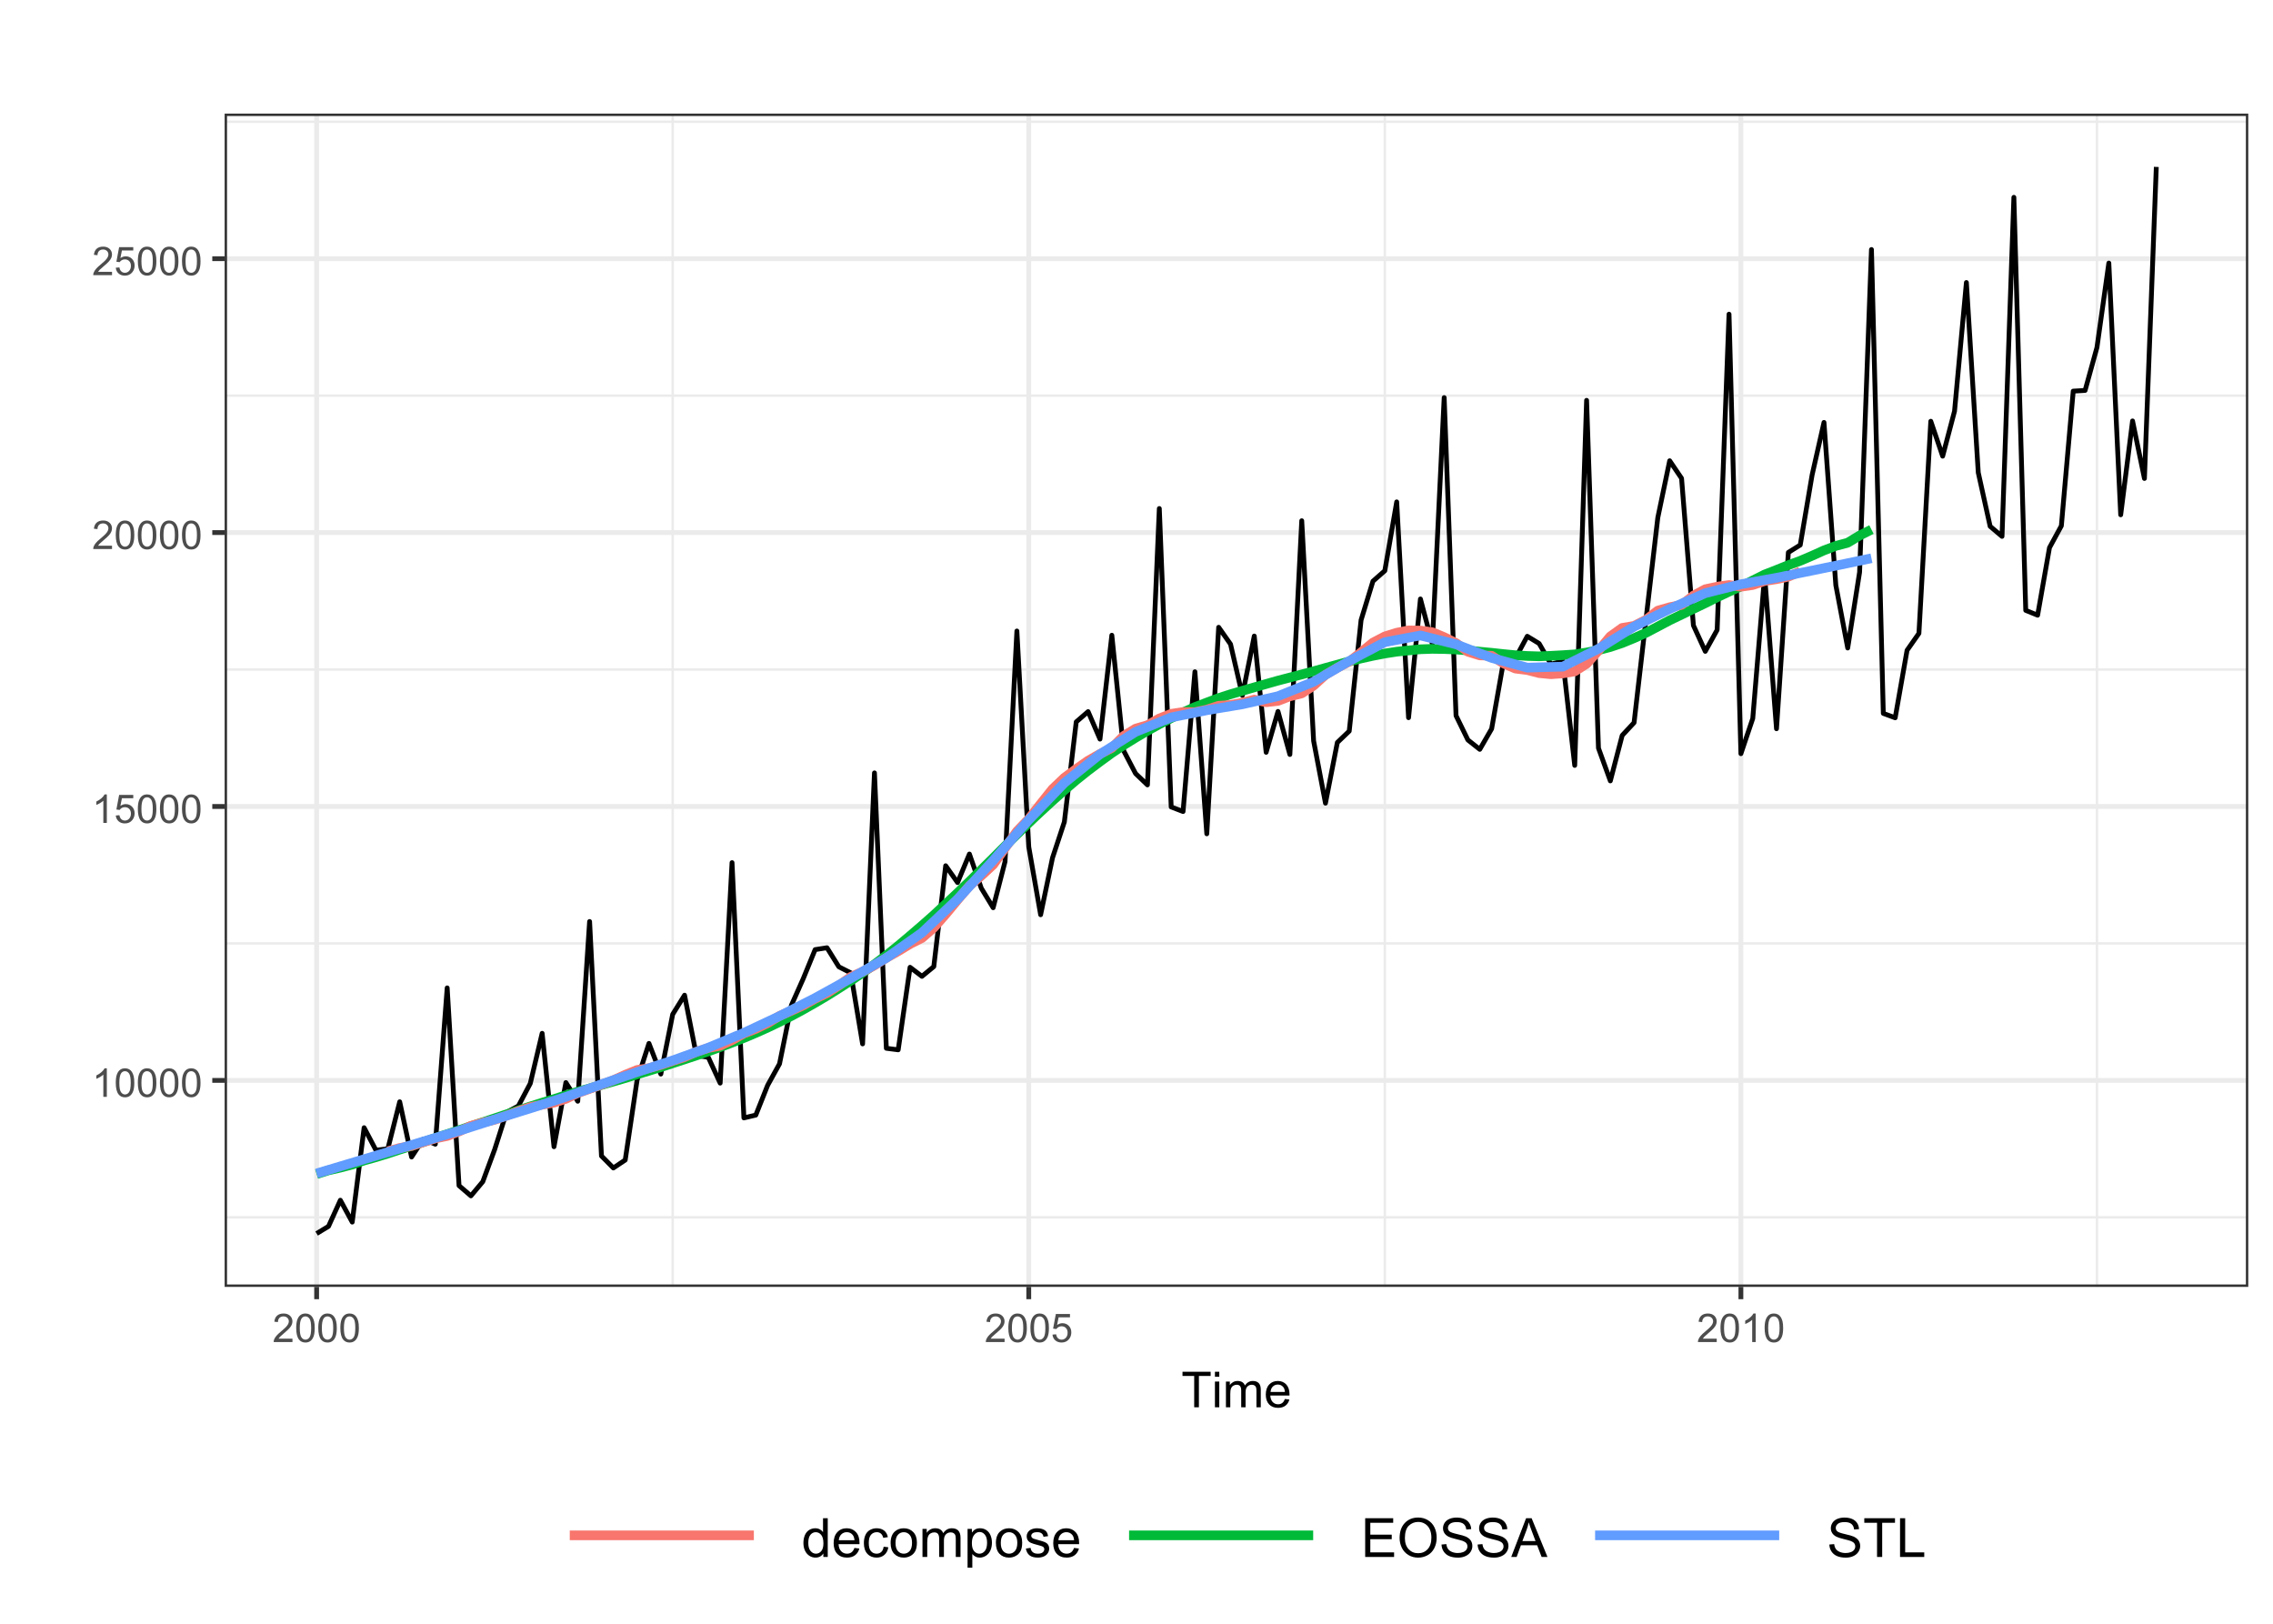 <?xml version="1.0" encoding="UTF-8"?>
<svg xmlns="http://www.w3.org/2000/svg" xmlns:xlink="http://www.w3.org/1999/xlink" width="504" height="360" viewBox="0 0 504 360">
<defs>
<g>
<g id="glyph-0-0">
<path d="M 3.277 0 L 2.504 0 L 2.504 -4.93 C 2.32 -4.75 2.074 -4.574 1.773 -4.395 C 1.469 -4.219 1.199 -4.086 0.957 -3.996 L 0.957 -4.742 C 1.391 -4.945 1.77 -5.195 2.094 -5.484 C 2.418 -5.773 2.645 -6.055 2.781 -6.324 L 3.277 -6.324 Z M 3.277 0 "/>
</g>
<g id="glyph-0-1">
<path d="M 0.367 -3.105 C 0.367 -3.852 0.441 -4.449 0.594 -4.906 C 0.75 -5.359 0.977 -5.711 1.277 -5.957 C 1.582 -6.203 1.961 -6.324 2.418 -6.324 C 2.758 -6.324 3.055 -6.258 3.309 -6.121 C 3.562 -5.984 3.773 -5.789 3.941 -5.531 C 4.105 -5.277 4.238 -4.965 4.332 -4.594 C 4.426 -4.227 4.473 -3.73 4.473 -3.105 C 4.473 -2.367 4.398 -1.77 4.246 -1.316 C 4.094 -0.863 3.867 -0.512 3.562 -0.266 C 3.262 -0.016 2.879 0.109 2.418 0.109 C 1.812 0.109 1.336 -0.109 0.988 -0.547 C 0.574 -1.07 0.367 -1.922 0.367 -3.105 M 1.16 -3.105 C 1.16 -2.074 1.281 -1.383 1.523 -1.043 C 1.766 -0.699 2.062 -0.527 2.418 -0.527 C 2.773 -0.527 3.074 -0.699 3.316 -1.043 C 3.559 -1.387 3.68 -2.074 3.68 -3.105 C 3.68 -4.145 3.559 -4.832 3.316 -5.172 C 3.074 -5.516 2.773 -5.684 2.41 -5.684 C 2.055 -5.684 1.773 -5.535 1.559 -5.234 C 1.293 -4.852 1.16 -4.141 1.16 -3.105 Z M 1.16 -3.105 "/>
</g>
<g id="glyph-0-2">
<path d="M 0.367 -1.648 L 1.176 -1.719 C 1.238 -1.324 1.379 -1.027 1.598 -0.828 C 1.816 -0.629 2.078 -0.527 2.391 -0.527 C 2.762 -0.527 3.078 -0.668 3.336 -0.949 C 3.594 -1.23 3.723 -1.602 3.723 -2.066 C 3.723 -2.508 3.598 -2.855 3.348 -3.109 C 3.102 -3.367 2.777 -3.492 2.375 -3.492 C 2.125 -3.492 1.902 -3.438 1.703 -3.324 C 1.5 -3.211 1.344 -3.062 1.23 -2.883 L 0.504 -2.977 L 1.113 -6.215 L 4.246 -6.215 L 4.246 -5.473 L 1.73 -5.473 L 1.391 -3.781 C 1.77 -4.043 2.168 -4.176 2.582 -4.176 C 3.133 -4.176 3.598 -3.984 3.977 -3.605 C 4.352 -3.223 4.543 -2.734 4.543 -2.137 C 4.543 -1.566 4.375 -1.074 4.043 -0.656 C 3.641 -0.148 3.09 0.109 2.391 0.109 C 1.816 0.109 1.348 -0.055 0.984 -0.375 C 0.625 -0.695 0.418 -1.121 0.367 -1.648 Z M 0.367 -1.648 "/>
</g>
<g id="glyph-0-3">
<path d="M 4.43 -0.742 L 4.43 0 L 0.266 0 C 0.262 -0.188 0.289 -0.367 0.355 -0.539 C 0.461 -0.82 0.633 -1.102 0.867 -1.375 C 1.098 -1.648 1.438 -1.969 1.879 -2.328 C 2.562 -2.891 3.023 -3.336 3.266 -3.664 C 3.508 -3.992 3.625 -4.301 3.625 -4.594 C 3.625 -4.898 3.516 -5.16 3.297 -5.367 C 3.078 -5.578 2.793 -5.684 2.441 -5.684 C 2.066 -5.684 1.77 -5.574 1.547 -5.352 C 1.324 -5.125 1.211 -4.816 1.207 -4.422 L 0.414 -4.504 C 0.469 -5.098 0.672 -5.547 1.027 -5.859 C 1.383 -6.168 1.859 -6.324 2.457 -6.324 C 3.062 -6.324 3.539 -6.156 3.895 -5.824 C 4.246 -5.488 4.422 -5.07 4.422 -4.578 C 4.422 -4.324 4.371 -4.078 4.266 -3.832 C 4.164 -3.59 3.992 -3.332 3.754 -3.062 C 3.516 -2.793 3.117 -2.426 2.562 -1.957 C 2.098 -1.566 1.801 -1.301 1.668 -1.164 C 1.535 -1.023 1.426 -0.883 1.34 -0.742 Z M 4.43 -0.742 "/>
</g>
<g id="glyph-1-0">
<path d="M 2.852 0 L 2.852 -6.945 L 0.258 -6.945 L 0.258 -7.875 L 6.5 -7.875 L 6.5 -6.945 L 3.895 -6.945 L 3.895 0 Z M 2.852 0 "/>
</g>
<g id="glyph-1-1">
<path d="M 0.73 -6.762 L 0.73 -7.875 L 1.695 -7.875 L 1.695 -6.762 L 0.73 -6.762 M 0.73 0 L 0.73 -5.703 L 1.695 -5.703 L 1.695 0 Z M 0.73 0 "/>
</g>
<g id="glyph-1-2">
<path d="M 0.727 0 L 0.727 -5.703 L 1.59 -5.703 L 1.59 -4.902 C 1.77 -5.184 2.008 -5.406 2.305 -5.578 C 2.602 -5.746 2.941 -5.832 3.32 -5.832 C 3.742 -5.832 4.09 -5.746 4.359 -5.57 C 4.629 -5.395 4.82 -5.148 4.93 -4.836 C 5.383 -5.5 5.969 -5.832 6.691 -5.832 C 7.258 -5.832 7.691 -5.676 7.996 -5.363 C 8.301 -5.051 8.453 -4.566 8.453 -3.914 L 8.453 0 L 7.492 0 L 7.492 -3.594 C 7.492 -3.98 7.461 -4.258 7.398 -4.43 C 7.336 -4.598 7.223 -4.734 7.059 -4.84 C 6.895 -4.941 6.699 -4.996 6.477 -4.996 C 6.078 -4.996 5.742 -4.863 5.477 -4.594 C 5.215 -4.328 5.082 -3.902 5.082 -3.312 L 5.082 0 L 4.113 0 L 4.113 -3.707 C 4.113 -4.137 4.035 -4.457 3.879 -4.672 C 3.719 -4.887 3.461 -4.996 3.105 -4.996 C 2.832 -4.996 2.582 -4.922 2.352 -4.781 C 2.117 -4.637 1.953 -4.426 1.848 -4.152 C 1.742 -3.875 1.691 -3.48 1.691 -2.961 L 1.691 0 Z M 0.727 0 "/>
</g>
<g id="glyph-1-3">
<path d="M 4.629 -1.836 L 5.629 -1.715 C 5.473 -1.129 5.18 -0.676 4.754 -0.355 C 4.328 -0.031 3.781 0.129 3.121 0.129 C 2.285 0.129 1.625 -0.129 1.137 -0.641 C 0.648 -1.156 0.402 -1.875 0.402 -2.805 C 0.402 -3.762 0.648 -4.508 1.145 -5.039 C 1.637 -5.566 2.277 -5.832 3.066 -5.832 C 3.828 -5.832 4.453 -5.574 4.938 -5.055 C 5.418 -4.535 5.66 -3.805 5.66 -2.863 C 5.66 -2.805 5.66 -2.719 5.656 -2.605 L 1.402 -2.605 C 1.438 -1.977 1.613 -1.5 1.934 -1.164 C 2.254 -0.832 2.648 -0.664 3.125 -0.664 C 3.48 -0.664 3.781 -0.758 4.035 -0.945 C 4.285 -1.133 4.484 -1.43 4.629 -1.836 M 1.457 -3.398 L 4.641 -3.398 C 4.598 -3.879 4.477 -4.238 4.273 -4.48 C 3.969 -4.852 3.566 -5.039 3.078 -5.039 C 2.633 -5.039 2.262 -4.891 1.957 -4.594 C 1.656 -4.297 1.488 -3.898 1.457 -3.398 Z M 1.457 -3.398 "/>
</g>
<g id="glyph-2-0">
<path d="M 4.828 0 L 4.828 -0.785 C 4.434 -0.168 3.852 0.141 3.086 0.141 C 2.59 0.141 2.137 0.004 1.719 -0.27 C 1.305 -0.543 0.98 -0.926 0.754 -1.414 C 0.523 -1.906 0.41 -2.469 0.41 -3.105 C 0.41 -3.727 0.512 -4.289 0.719 -4.797 C 0.926 -5.301 1.238 -5.688 1.652 -5.961 C 2.066 -6.227 2.527 -6.363 3.039 -6.363 C 3.414 -6.363 3.75 -6.285 4.043 -6.125 C 4.336 -5.969 4.574 -5.762 4.758 -5.508 L 4.758 -8.59 L 5.805 -8.59 L 5.805 0 L 4.828 0 M 1.492 -3.105 C 1.492 -2.309 1.66 -1.711 2 -1.32 C 2.332 -0.922 2.73 -0.727 3.188 -0.727 C 3.648 -0.727 4.039 -0.914 4.363 -1.293 C 4.684 -1.668 4.844 -2.242 4.844 -3.016 C 4.844 -3.867 4.68 -4.492 4.352 -4.891 C 4.023 -5.289 3.621 -5.492 3.141 -5.492 C 2.672 -5.492 2.281 -5.297 1.965 -4.914 C 1.652 -4.531 1.492 -3.93 1.492 -3.105 Z M 1.492 -3.105 "/>
</g>
<g id="glyph-2-1">
<path d="M 5.051 -2.004 L 6.141 -1.867 C 5.969 -1.23 5.648 -0.738 5.188 -0.387 C 4.719 -0.035 4.125 0.141 3.406 0.141 C 2.492 0.141 1.773 -0.141 1.238 -0.699 C 0.707 -1.262 0.438 -2.047 0.438 -3.059 C 0.438 -4.105 0.711 -4.918 1.25 -5.496 C 1.789 -6.074 2.484 -6.363 3.344 -6.363 C 4.18 -6.363 4.859 -6.078 5.383 -5.516 C 5.914 -4.945 6.176 -4.148 6.176 -3.125 C 6.176 -3.059 6.172 -2.965 6.172 -2.844 L 1.531 -2.844 C 1.566 -2.156 1.762 -1.633 2.109 -1.273 C 2.457 -0.906 2.891 -0.727 3.41 -0.727 C 3.797 -0.727 4.125 -0.828 4.398 -1.031 C 4.672 -1.234 4.891 -1.559 5.051 -2.004 M 1.586 -3.711 L 5.062 -3.711 C 5.016 -4.23 4.883 -4.625 4.664 -4.887 C 4.328 -5.293 3.891 -5.496 3.359 -5.496 C 2.871 -5.496 2.465 -5.332 2.137 -5.008 C 1.805 -4.684 1.625 -4.25 1.586 -3.711 Z M 1.586 -3.711 "/>
</g>
<g id="glyph-2-2">
<path d="M 4.852 -2.281 L 5.891 -2.145 C 5.773 -1.43 5.484 -0.871 5.02 -0.465 C 4.551 -0.062 3.977 0.141 3.297 0.141 C 2.445 0.141 1.762 -0.137 1.246 -0.695 C 0.727 -1.25 0.469 -2.047 0.469 -3.086 C 0.469 -3.758 0.578 -4.348 0.805 -4.852 C 1.023 -5.355 1.363 -5.734 1.82 -5.984 C 2.273 -6.238 2.77 -6.363 3.305 -6.363 C 3.98 -6.363 4.531 -6.191 4.961 -5.852 C 5.391 -5.508 5.668 -5.023 5.789 -4.395 L 4.766 -4.234 C 4.664 -4.652 4.492 -4.969 4.246 -5.18 C 3.996 -5.391 3.695 -5.496 3.344 -5.496 C 2.812 -5.496 2.383 -5.305 2.051 -4.926 C 1.719 -4.543 1.555 -3.941 1.555 -3.117 C 1.555 -2.281 1.711 -1.672 2.031 -1.297 C 2.352 -0.918 2.77 -0.727 3.289 -0.727 C 3.699 -0.727 4.047 -0.852 4.324 -1.109 C 4.602 -1.359 4.777 -1.75 4.852 -2.281 Z M 4.852 -2.281 "/>
</g>
<g id="glyph-2-3">
<path d="M 0.398 -3.109 C 0.398 -4.262 0.719 -5.117 1.359 -5.672 C 1.895 -6.133 2.547 -6.363 3.316 -6.363 C 4.172 -6.363 4.871 -6.082 5.414 -5.523 C 5.957 -4.961 6.227 -4.188 6.227 -3.199 C 6.227 -2.398 6.109 -1.77 5.867 -1.309 C 5.629 -0.852 5.277 -0.492 4.82 -0.242 C 4.359 0.012 3.859 0.141 3.316 0.141 C 2.445 0.141 1.742 -0.141 1.203 -0.695 C 0.668 -1.254 0.398 -2.059 0.398 -3.109 M 1.484 -3.109 C 1.484 -2.312 1.656 -1.719 2.004 -1.32 C 2.352 -0.926 2.789 -0.727 3.316 -0.727 C 3.84 -0.727 4.273 -0.926 4.625 -1.324 C 4.969 -1.723 5.145 -2.328 5.145 -3.148 C 5.145 -3.914 4.969 -4.5 4.621 -4.895 C 4.27 -5.293 3.836 -5.492 3.316 -5.492 C 2.789 -5.492 2.352 -5.293 2.004 -4.898 C 1.656 -4.504 1.484 -3.906 1.484 -3.109 Z M 1.484 -3.109 "/>
</g>
<g id="glyph-2-4">
<path d="M 0.789 0 L 0.789 -6.223 L 1.734 -6.223 L 1.734 -5.352 C 1.93 -5.656 2.188 -5.898 2.516 -6.086 C 2.836 -6.27 3.207 -6.363 3.621 -6.363 C 4.082 -6.363 4.461 -6.266 4.754 -6.078 C 5.051 -5.883 5.258 -5.617 5.379 -5.273 C 5.871 -6 6.512 -6.363 7.301 -6.363 C 7.918 -6.363 8.391 -6.191 8.727 -5.852 C 9.055 -5.508 9.223 -4.98 9.223 -4.273 L 9.223 0 L 8.172 0 L 8.172 -3.922 C 8.172 -4.34 8.141 -4.645 8.07 -4.832 C 8.004 -5.016 7.879 -5.164 7.699 -5.281 C 7.52 -5.391 7.309 -5.449 7.066 -5.449 C 6.629 -5.449 6.266 -5.305 5.977 -5.012 C 5.688 -4.723 5.543 -4.254 5.543 -3.617 L 5.543 0 L 4.488 0 L 4.488 -4.043 C 4.488 -4.512 4.402 -4.863 4.23 -5.098 C 4.059 -5.332 3.777 -5.449 3.387 -5.449 C 3.09 -5.449 2.816 -5.371 2.562 -5.215 C 2.312 -5.059 2.129 -4.828 2.016 -4.531 C 1.902 -4.227 1.844 -3.793 1.844 -3.227 L 1.844 0 Z M 0.789 0 "/>
</g>
<g id="glyph-2-5">
<path d="M 0.789 2.383 L 0.789 -6.223 L 1.75 -6.223 L 1.75 -5.414 C 1.977 -5.73 2.234 -5.969 2.52 -6.125 C 2.805 -6.285 3.148 -6.363 3.555 -6.363 C 4.086 -6.363 4.555 -6.227 4.961 -5.953 C 5.367 -5.68 5.676 -5.293 5.883 -4.797 C 6.09 -4.297 6.195 -3.75 6.195 -3.156 C 6.195 -2.52 6.078 -1.949 5.852 -1.438 C 5.621 -0.93 5.289 -0.539 4.855 -0.266 C 4.418 0.004 3.961 0.141 3.48 0.141 C 3.129 0.141 2.812 0.066 2.535 -0.082 C 2.254 -0.23 2.023 -0.418 1.844 -0.645 L 1.844 2.383 L 0.789 2.383 M 1.746 -3.078 C 1.746 -2.273 1.906 -1.684 2.234 -1.301 C 2.555 -0.918 2.949 -0.727 3.41 -0.727 C 3.879 -0.727 4.281 -0.926 4.613 -1.32 C 4.949 -1.719 5.113 -2.332 5.117 -3.164 C 5.113 -3.957 4.953 -4.551 4.625 -4.945 C 4.301 -5.34 3.91 -5.535 3.457 -5.539 C 3.008 -5.535 2.609 -5.328 2.266 -4.906 C 1.918 -4.488 1.746 -3.875 1.746 -3.078 Z M 1.746 -3.078 "/>
</g>
<g id="glyph-2-6">
<path d="M 0.367 -1.859 L 1.414 -2.023 C 1.469 -1.602 1.633 -1.281 1.902 -1.062 C 2.168 -0.836 2.543 -0.727 3.023 -0.727 C 3.508 -0.727 3.867 -0.824 4.102 -1.023 C 4.336 -1.219 4.453 -1.449 4.453 -1.719 C 4.453 -1.953 4.348 -2.141 4.141 -2.281 C 3.996 -2.375 3.641 -2.492 3.062 -2.637 C 2.289 -2.832 1.754 -3 1.457 -3.145 C 1.156 -3.285 0.93 -3.484 0.777 -3.734 C 0.621 -3.988 0.547 -4.266 0.547 -4.57 C 0.547 -4.848 0.609 -5.105 0.734 -5.34 C 0.863 -5.578 1.035 -5.773 1.254 -5.93 C 1.418 -6.051 1.641 -6.152 1.926 -6.238 C 2.207 -6.32 2.512 -6.363 2.836 -6.363 C 3.324 -6.363 3.754 -6.293 4.121 -6.152 C 4.492 -6.012 4.762 -5.82 4.938 -5.582 C 5.113 -5.34 5.234 -5.02 5.305 -4.617 L 4.273 -4.477 C 4.227 -4.797 4.09 -5.047 3.863 -5.227 C 3.641 -5.406 3.32 -5.496 2.914 -5.496 C 2.426 -5.496 2.082 -5.414 1.875 -5.258 C 1.668 -5.094 1.562 -4.906 1.562 -4.695 C 1.562 -4.555 1.605 -4.434 1.695 -4.324 C 1.777 -4.211 1.914 -4.117 2.098 -4.043 C 2.203 -4.004 2.516 -3.914 3.031 -3.773 C 3.773 -3.574 4.297 -3.41 4.59 -3.285 C 4.887 -3.156 5.117 -2.973 5.285 -2.73 C 5.453 -2.488 5.535 -2.188 5.539 -1.828 C 5.535 -1.477 5.434 -1.145 5.23 -0.836 C 5.023 -0.523 4.727 -0.285 4.344 -0.113 C 3.953 0.055 3.516 0.141 3.031 0.141 C 2.219 0.141 1.605 -0.027 1.18 -0.363 C 0.758 -0.699 0.484 -1.199 0.367 -1.859 Z M 0.367 -1.859 "/>
</g>
<g id="glyph-2-7">
<path d="M 0.949 0 L 0.949 -8.59 L 7.16 -8.59 L 7.16 -7.578 L 2.086 -7.578 L 2.086 -4.945 L 6.836 -4.945 L 6.836 -3.938 L 2.086 -3.938 L 2.086 -1.016 L 7.359 -1.016 L 7.359 0 Z M 0.949 0 "/>
</g>
<g id="glyph-2-8">
<path d="M 0.578 -4.184 C 0.578 -5.609 0.961 -6.727 1.727 -7.531 C 2.492 -8.34 3.48 -8.742 4.695 -8.742 C 5.484 -8.742 6.199 -8.551 6.836 -8.172 C 7.473 -7.793 7.961 -7.266 8.293 -6.59 C 8.629 -5.91 8.797 -5.141 8.797 -4.281 C 8.797 -3.41 8.617 -2.633 8.266 -1.945 C 7.914 -1.258 7.418 -0.738 6.773 -0.383 C 6.129 -0.031 5.434 0.148 4.688 0.148 C 3.879 0.148 3.156 -0.051 2.52 -0.438 C 1.883 -0.828 1.398 -1.363 1.07 -2.039 C 0.742 -2.715 0.578 -3.43 0.578 -4.184 M 1.75 -4.164 C 1.75 -3.129 2.031 -2.316 2.586 -1.719 C 3.145 -1.125 3.84 -0.828 4.68 -0.828 C 5.539 -0.828 6.242 -1.125 6.793 -1.727 C 7.348 -2.328 7.625 -3.184 7.625 -4.289 C 7.625 -4.988 7.504 -5.598 7.27 -6.121 C 7.031 -6.641 6.688 -7.047 6.23 -7.332 C 5.777 -7.621 5.266 -7.766 4.699 -7.766 C 3.895 -7.766 3.203 -7.488 2.621 -6.934 C 2.043 -6.383 1.75 -5.457 1.75 -4.164 Z M 1.75 -4.164 "/>
</g>
<g id="glyph-2-9">
<path d="M 0.539 -2.758 L 1.609 -2.852 C 1.66 -2.422 1.781 -2.07 1.965 -1.797 C 2.152 -1.52 2.438 -1.297 2.828 -1.129 C 3.219 -0.957 3.66 -0.875 4.148 -0.875 C 4.582 -0.875 4.965 -0.938 5.297 -1.066 C 5.629 -1.195 5.875 -1.371 6.039 -1.598 C 6.199 -1.82 6.281 -2.066 6.281 -2.332 C 6.281 -2.602 6.203 -2.836 6.047 -3.039 C 5.891 -3.238 5.633 -3.406 5.273 -3.547 C 5.043 -3.633 4.531 -3.773 3.742 -3.965 C 2.953 -4.152 2.402 -4.332 2.086 -4.5 C 1.676 -4.715 1.371 -4.98 1.168 -5.301 C 0.969 -5.617 0.867 -5.973 0.867 -6.367 C 0.867 -6.805 0.992 -7.207 1.234 -7.586 C 1.484 -7.961 1.84 -8.246 2.312 -8.445 C 2.785 -8.637 3.312 -8.734 3.891 -8.734 C 4.527 -8.734 5.09 -8.633 5.574 -8.43 C 6.062 -8.223 6.434 -7.922 6.695 -7.523 C 6.957 -7.125 7.098 -6.672 7.117 -6.172 L 6.031 -6.086 C 5.969 -6.629 5.773 -7.039 5.434 -7.32 C 5.098 -7.594 4.598 -7.734 3.938 -7.734 C 3.25 -7.734 2.75 -7.609 2.434 -7.355 C 2.121 -7.105 1.961 -6.801 1.961 -6.445 C 1.961 -6.137 2.074 -5.883 2.297 -5.684 C 2.516 -5.484 3.086 -5.281 4.012 -5.07 C 4.934 -4.863 5.566 -4.68 5.914 -4.523 C 6.41 -4.293 6.781 -4 7.02 -3.648 C 7.258 -3.293 7.375 -2.887 7.375 -2.426 C 7.375 -1.969 7.246 -1.539 6.984 -1.133 C 6.723 -0.73 6.348 -0.414 5.855 -0.191 C 5.367 0.035 4.812 0.148 4.203 0.148 C 3.422 0.148 2.773 0.031 2.246 -0.195 C 1.723 -0.418 1.309 -0.762 1.012 -1.215 C 0.711 -1.672 0.555 -2.188 0.539 -2.758 Z M 0.539 -2.758 "/>
</g>
<g id="glyph-2-10">
<path d="M -0.016 0 L 3.281 -8.59 L 4.508 -8.59 L 8.023 0 L 6.727 0 L 5.727 -2.602 L 2.133 -2.602 L 1.188 0 L -0.016 0 M 2.461 -3.527 L 5.375 -3.527 L 4.477 -5.906 C 4.203 -6.629 4 -7.223 3.867 -7.688 C 3.758 -7.137 3.602 -6.59 3.406 -6.047 Z M 2.461 -3.527 "/>
</g>
<g id="glyph-2-11">
<path d="M 3.109 0 L 3.109 -7.578 L 0.281 -7.578 L 0.281 -8.59 L 7.09 -8.59 L 7.09 -7.578 L 4.25 -7.578 L 4.25 0 Z M 3.109 0 "/>
</g>
<g id="glyph-2-12">
<path d="M 0.879 0 L 0.879 -8.59 L 2.016 -8.59 L 2.016 -1.016 L 6.246 -1.016 L 6.246 0 Z M 0.879 0 "/>
</g>
</g>
<clipPath id="clip-0">
<path clip-rule="nonzero" d="M 49.809 25.188 L 498.52 25.188 L 498.52 285.312 L 49.809 285.312 Z M 49.809 25.188 "/>
</clipPath>
<clipPath id="clip-1">
<path clip-rule="nonzero" d="M 49.809 269 L 498.52 269 L 498.52 271 L 49.809 271 Z M 49.809 269 "/>
</clipPath>
<clipPath id="clip-2">
<path clip-rule="nonzero" d="M 49.809 208 L 498.52 208 L 498.52 210 L 49.809 210 Z M 49.809 208 "/>
</clipPath>
<clipPath id="clip-3">
<path clip-rule="nonzero" d="M 49.809 148 L 498.52 148 L 498.52 149 L 49.809 149 Z M 49.809 148 "/>
</clipPath>
<clipPath id="clip-4">
<path clip-rule="nonzero" d="M 49.809 87 L 498.52 87 L 498.52 88 L 49.809 88 Z M 49.809 87 "/>
</clipPath>
<clipPath id="clip-5">
<path clip-rule="nonzero" d="M 49.809 26 L 498.52 26 L 498.52 28 L 49.809 28 Z M 49.809 26 "/>
</clipPath>
<clipPath id="clip-6">
<path clip-rule="nonzero" d="M 148 25.188 L 150 25.188 L 150 285.312 L 148 285.312 Z M 148 25.188 "/>
</clipPath>
<clipPath id="clip-7">
<path clip-rule="nonzero" d="M 306 25.188 L 308 25.188 L 308 285.312 L 306 285.312 Z M 306 25.188 "/>
</clipPath>
<clipPath id="clip-8">
<path clip-rule="nonzero" d="M 464 25.188 L 466 25.188 L 466 285.312 L 464 285.312 Z M 464 25.188 "/>
</clipPath>
<clipPath id="clip-9">
<path clip-rule="nonzero" d="M 49.809 238 L 498.52 238 L 498.52 241 L 49.809 241 Z M 49.809 238 "/>
</clipPath>
<clipPath id="clip-10">
<path clip-rule="nonzero" d="M 49.809 178 L 498.52 178 L 498.52 180 L 49.809 180 Z M 49.809 178 "/>
</clipPath>
<clipPath id="clip-11">
<path clip-rule="nonzero" d="M 49.809 117 L 498.52 117 L 498.52 119 L 49.809 119 Z M 49.809 117 "/>
</clipPath>
<clipPath id="clip-12">
<path clip-rule="nonzero" d="M 49.809 56 L 498.52 56 L 498.52 58 L 49.809 58 Z M 49.809 56 "/>
</clipPath>
<clipPath id="clip-13">
<path clip-rule="nonzero" d="M 69 25.188 L 71 25.188 L 71 285.312 L 69 285.312 Z M 69 25.188 "/>
</clipPath>
<clipPath id="clip-14">
<path clip-rule="nonzero" d="M 227 25.188 L 229 25.188 L 229 285.312 L 227 285.312 Z M 227 25.188 "/>
</clipPath>
<clipPath id="clip-15">
<path clip-rule="nonzero" d="M 385 25.188 L 387 25.188 L 387 285.312 L 385 285.312 Z M 385 25.188 "/>
</clipPath>
<clipPath id="clip-16">
<path clip-rule="nonzero" d="M 49.809 25.188 L 498.52 25.188 L 498.52 285.312 L 49.809 285.312 Z M 49.809 25.188 "/>
</clipPath>
</defs>
<rect x="-50.4" y="-36" width="604.8" height="432" fill="rgb(100%, 100%, 100%)" fill-opacity="1"/>
<rect x="-50.4" y="-36" width="604.8" height="432" fill="rgb(100%, 100%, 100%)" fill-opacity="1"/>
<path fill="none" stroke-width="1.067" stroke-linecap="round" stroke-linejoin="round" stroke="rgb(100%, 100%, 100%)" stroke-opacity="1" stroke-miterlimit="10" d="M 0 360 L 504 360 L 504 0 L 0 0 Z M 0 360 "/>
<g clip-path="url(#clip-0)">
<path fill-rule="nonzero" fill="rgb(100%, 100%, 100%)" fill-opacity="1" d="M 49.809 285.312 L 498.52 285.312 L 498.52 25.188 L 49.809 25.188 Z M 49.809 285.312 "/>
</g>
<g clip-path="url(#clip-1)">
<path fill="none" stroke-width="0.533" stroke-linecap="butt" stroke-linejoin="round" stroke="rgb(92.157%, 92.157%, 92.157%)" stroke-opacity="1" stroke-miterlimit="10" d="M 49.809 269.891 L 498.52 269.891 "/>
</g>
<g clip-path="url(#clip-2)">
<path fill="none" stroke-width="0.533" stroke-linecap="butt" stroke-linejoin="round" stroke="rgb(92.157%, 92.157%, 92.157%)" stroke-opacity="1" stroke-miterlimit="10" d="M 49.809 209.168 L 498.52 209.168 "/>
</g>
<g clip-path="url(#clip-3)">
<path fill="none" stroke-width="0.533" stroke-linecap="butt" stroke-linejoin="round" stroke="rgb(92.157%, 92.157%, 92.157%)" stroke-opacity="1" stroke-miterlimit="10" d="M 49.809 148.441 L 498.52 148.441 "/>
</g>
<g clip-path="url(#clip-4)">
<path fill="none" stroke-width="0.533" stroke-linecap="butt" stroke-linejoin="round" stroke="rgb(92.157%, 92.157%, 92.157%)" stroke-opacity="1" stroke-miterlimit="10" d="M 49.809 87.715 L 498.52 87.715 "/>
</g>
<g clip-path="url(#clip-5)">
<path fill="none" stroke-width="0.533" stroke-linecap="butt" stroke-linejoin="round" stroke="rgb(92.157%, 92.157%, 92.157%)" stroke-opacity="1" stroke-miterlimit="10" d="M 49.809 26.988 L 498.52 26.988 "/>
</g>
<g clip-path="url(#clip-6)">
<path fill="none" stroke-width="0.533" stroke-linecap="butt" stroke-linejoin="round" stroke="rgb(92.157%, 92.157%, 92.157%)" stroke-opacity="1" stroke-miterlimit="10" d="M 149.16 285.312 L 149.16 25.188 "/>
</g>
<g clip-path="url(#clip-7)">
<path fill="none" stroke-width="0.533" stroke-linecap="butt" stroke-linejoin="round" stroke="rgb(92.157%, 92.157%, 92.157%)" stroke-opacity="1" stroke-miterlimit="10" d="M 307.062 285.312 L 307.062 25.188 "/>
</g>
<g clip-path="url(#clip-8)">
<path fill="none" stroke-width="0.533" stroke-linecap="butt" stroke-linejoin="round" stroke="rgb(92.157%, 92.157%, 92.157%)" stroke-opacity="1" stroke-miterlimit="10" d="M 464.965 285.312 L 464.965 25.188 "/>
</g>
<g clip-path="url(#clip-9)">
<path fill="none" stroke-width="1.067" stroke-linecap="butt" stroke-linejoin="round" stroke="rgb(92.157%, 92.157%, 92.157%)" stroke-opacity="1" stroke-miterlimit="10" d="M 49.809 239.531 L 498.52 239.531 "/>
</g>
<g clip-path="url(#clip-10)">
<path fill="none" stroke-width="1.067" stroke-linecap="butt" stroke-linejoin="round" stroke="rgb(92.157%, 92.157%, 92.157%)" stroke-opacity="1" stroke-miterlimit="10" d="M 49.809 178.805 L 498.52 178.805 "/>
</g>
<g clip-path="url(#clip-11)">
<path fill="none" stroke-width="1.067" stroke-linecap="butt" stroke-linejoin="round" stroke="rgb(92.157%, 92.157%, 92.157%)" stroke-opacity="1" stroke-miterlimit="10" d="M 49.809 118.078 L 498.52 118.078 "/>
</g>
<g clip-path="url(#clip-12)">
<path fill="none" stroke-width="1.067" stroke-linecap="butt" stroke-linejoin="round" stroke="rgb(92.157%, 92.157%, 92.157%)" stroke-opacity="1" stroke-miterlimit="10" d="M 49.809 57.352 L 498.52 57.352 "/>
</g>
<g clip-path="url(#clip-13)">
<path fill="none" stroke-width="1.067" stroke-linecap="butt" stroke-linejoin="round" stroke="rgb(92.157%, 92.157%, 92.157%)" stroke-opacity="1" stroke-miterlimit="10" d="M 70.207 285.312 L 70.207 25.188 "/>
</g>
<g clip-path="url(#clip-14)">
<path fill="none" stroke-width="1.067" stroke-linecap="butt" stroke-linejoin="round" stroke="rgb(92.157%, 92.157%, 92.157%)" stroke-opacity="1" stroke-miterlimit="10" d="M 228.109 285.312 L 228.109 25.188 "/>
</g>
<g clip-path="url(#clip-15)">
<path fill="none" stroke-width="1.067" stroke-linecap="butt" stroke-linejoin="round" stroke="rgb(92.157%, 92.157%, 92.157%)" stroke-opacity="1" stroke-miterlimit="10" d="M 386.016 285.312 L 386.016 25.188 "/>
</g>
<path fill="none" stroke-width="1.067" stroke-linecap="butt" stroke-linejoin="round" stroke="rgb(0%, 0%, 0%)" stroke-opacity="1" stroke-miterlimit="10" d="M 70.207 273.488 L 72.84 271.895 L 75.469 266.102 L 78.102 270.949 L 80.734 250.023 L 83.363 255.016 L 85.996 254.699 L 88.629 244.277 L 91.262 256.52 L 93.891 252.523 L 96.523 253.68 L 99.156 219.027 L 101.785 262.871 L 104.418 265.133 L 107.051 261.984 L 109.684 254.855 L 112.312 246.621 L 114.945 245.203 L 117.578 240.223 L 120.211 229.098 L 122.84 254.238 L 125.473 240.016 L 128.105 244.156 L 130.734 204.309 L 133.367 256.289 L 136 258.949 L 138.633 257.188 L 141.262 239.48 L 143.895 231.332 L 146.527 238.133 L 149.16 224.883 L 151.789 220.645 L 154.422 234.027 L 157.055 234.418 L 159.684 240.137 L 162.316 191.254 L 164.949 247.848 L 167.582 247.23 L 170.211 240.621 L 172.844 235.863 L 175.477 222.879 L 178.105 216.977 L 180.738 210.539 L 183.371 210.125 L 186.004 214.352 L 188.633 215.688 L 191.266 231.441 L 193.898 171.359 L 196.531 232.414 L 199.16 232.754 L 201.793 214.461 L 204.426 216.465 L 207.055 214.305 L 209.688 191.945 L 212.32 195.672 L 214.953 189.348 L 217.582 196.914 L 220.215 201.25 L 222.848 191.035 L 225.477 139.902 L 228.109 187.766 L 230.742 202.805 L 233.375 190.195 L 236.004 182.23 L 238.637 160.051 L 241.27 157.77 L 243.902 163.867 L 246.531 140.84 L 249.164 166.465 L 251.797 171.504 L 254.426 174.02 L 257.059 112.746 L 259.691 178.914 L 262.324 179.922 L 264.953 148.938 L 267.586 184.863 L 270.219 139.078 L 272.848 142.816 L 275.48 154.199 L 278.113 141.02 L 280.746 166.793 L 283.375 157.73 L 286.008 167.277 L 288.641 115.453 L 291.273 164.254 L 293.902 178.074 L 296.535 164.617 L 299.168 162.094 L 301.797 137.473 L 304.43 128.852 L 307.062 126.543 L 309.695 111.277 L 312.324 159.117 L 314.957 132.797 L 317.59 142.734 L 320.223 88.152 L 322.852 158.668 L 325.484 164.059 L 328.117 166.137 L 330.746 161.582 L 333.379 146.691 L 336.012 145.953 L 338.645 141.07 L 341.273 142.672 L 343.906 147.25 L 346.539 146.523 L 349.168 169.695 L 351.801 88.762 L 354.434 165.871 L 357.066 173.133 L 359.695 163.051 L 362.328 160.223 L 364.961 137.391 L 367.594 114.75 L 370.223 102.156 L 372.855 106.043 L 375.488 138.664 L 378.117 144.41 L 380.75 139.66 L 383.383 69.656 L 386.016 167.098 L 388.645 159.301 L 391.277 127.602 L 393.91 161.57 L 396.539 122.477 L 399.172 120.836 L 401.805 105.301 L 404.438 93.656 L 407.066 129.75 L 409.699 143.668 L 412.332 126.871 L 414.965 55.324 L 417.594 158.168 L 420.227 159.141 L 422.859 144.18 L 425.488 140.426 L 428.121 93.398 L 430.754 101.137 L 433.387 91.152 L 436.016 62.637 L 438.648 104.781 L 441.281 116.695 L 443.914 118.918 L 446.543 43.75 L 449.176 135.324 L 451.809 136.395 L 454.438 121.43 L 457.07 116.586 L 459.703 86.719 L 462.336 86.562 L 464.965 77.039 L 467.598 58.324 L 470.23 114.133 L 472.859 93.328 L 475.492 106.078 L 478.125 37.008 "/>
<path fill="none" stroke-width="2.134" stroke-linecap="butt" stroke-linejoin="round" stroke="rgb(0%, 72.941%, 21.961%)" stroke-opacity="1" stroke-miterlimit="10" d="M 70.207 260.301 L 72.84 259.469 L 75.469 258.879 L 78.102 258.191 L 80.734 257.289 L 83.363 256.559 L 85.996 255.75 L 88.629 254.875 L 91.262 254.055 L 93.891 253.18 L 96.523 252.297 L 99.156 251.453 L 101.785 250.578 L 104.418 249.676 L 107.051 248.812 L 109.684 247.941 L 112.312 247.062 L 114.945 246.188 L 117.578 245.316 L 120.211 244.488 L 122.84 243.684 L 125.473 242.84 L 128.105 242.051 L 130.734 241.297 L 133.367 240.543 L 136 239.785 L 138.633 239.02 L 141.262 238.191 L 143.895 237.402 L 146.527 236.594 L 149.16 235.727 L 151.789 234.875 L 154.422 234.004 L 157.055 233.098 L 159.684 232.148 L 162.316 231.156 L 164.949 230.125 L 167.582 229.012 L 170.211 227.836 L 172.844 226.578 L 175.477 225.25 L 178.105 223.832 L 180.738 222.336 L 183.371 220.777 L 186.004 219.125 L 188.633 217.434 L 191.266 215.668 L 193.898 213.805 L 196.531 211.809 L 199.16 209.699 L 201.793 207.48 L 204.426 205.219 L 207.055 202.898 L 209.688 200.441 L 212.32 197.973 L 214.953 195.445 L 217.582 192.855 L 220.215 190.254 L 222.848 187.605 L 225.477 185 L 228.109 182.434 L 230.742 179.957 L 233.375 177.539 L 236.004 175.191 L 238.637 172.938 L 241.27 170.836 L 243.902 168.859 L 246.531 166.945 L 249.164 165.191 L 251.797 163.562 L 254.426 162.02 L 257.059 160.562 L 259.691 159.211 L 262.324 157.934 L 264.953 156.766 L 267.586 155.766 L 270.219 154.773 L 272.848 153.922 L 275.48 153.152 L 278.113 152.391 L 280.746 151.645 L 283.375 150.898 L 286.008 150.211 L 288.641 149.535 L 291.273 148.824 L 293.902 148.086 L 296.535 147.367 L 299.168 146.641 L 301.797 145.984 L 304.43 145.402 L 307.062 144.891 L 309.695 144.484 L 312.324 144.211 L 314.957 143.949 L 317.59 143.859 L 320.223 143.898 L 322.852 144.008 L 325.484 144.203 L 328.117 144.484 L 330.746 144.73 L 333.379 145.016 L 336.012 145.27 L 338.645 145.434 L 341.273 145.516 L 343.906 145.398 L 346.539 145.258 L 349.168 145.078 L 351.801 144.668 L 354.434 144.141 L 357.066 143.453 L 359.695 142.57 L 362.328 141.488 L 364.961 140.305 L 367.594 138.922 L 370.223 137.531 L 372.855 136.27 L 375.488 134.996 L 378.117 133.734 L 380.75 132.422 L 383.383 131.18 L 386.016 130.02 L 388.645 128.699 L 391.277 127.379 L 393.91 126.352 L 396.539 125.293 L 399.172 124.336 L 401.805 123.215 L 404.438 122.023 L 407.066 121.031 L 409.699 120.328 L 412.332 118.734 L 414.965 117.406 "/>
<path fill="none" stroke-width="2.134" stroke-linecap="butt" stroke-linejoin="round" stroke="rgb(97.255%, 46.275%, 42.745%)" stroke-opacity="1" stroke-miterlimit="10" d="M 85.996 255.242 L 88.629 254.516 L 91.262 254.062 L 93.891 253.223 L 96.523 252.41 L 99.156 251.859 L 101.785 250.848 L 104.418 249.609 L 107.051 248.883 L 109.684 248.266 L 112.312 247.348 L 114.945 246.34 L 117.578 245.453 L 120.211 244.918 L 122.84 244.461 L 125.473 243.621 L 128.105 242.344 L 130.734 241.414 L 133.367 240.48 L 136 239.488 L 138.633 238.293 L 141.262 237.219 L 143.895 236.816 L 146.527 236.105 L 149.16 235.211 L 151.789 234.371 L 154.422 233.191 L 157.055 232.352 L 159.684 231.848 L 162.316 230.613 L 164.949 229.133 L 167.582 228.098 L 170.211 226.84 L 172.844 225.238 L 175.477 224.098 L 178.105 222.906 L 180.738 221.434 L 183.371 220.188 L 186.004 218.496 L 188.633 216.598 L 191.266 215.43 L 193.898 214.031 L 196.531 212.367 L 199.16 210.883 L 201.793 209.289 L 204.426 207.961 L 207.055 205.676 L 209.688 202.684 L 212.32 199.512 L 214.953 196.402 L 217.582 194.145 L 220.215 191.707 L 222.848 188.02 L 225.477 184.336 L 228.109 181.586 L 230.742 178.238 L 233.375 174.949 L 236.004 172.441 L 238.637 170.492 L 241.27 168.652 L 243.902 167.152 L 246.531 165.828 L 249.164 163.156 L 251.797 161.547 L 254.426 160.785 L 257.059 159.289 L 259.691 158.262 L 262.324 157.867 L 264.953 157.887 L 267.586 157.328 L 270.219 156.473 L 272.848 156.305 L 275.48 155.809 L 278.113 155.117 L 280.746 155.695 L 283.375 155.398 L 286.008 154.383 L 288.641 153.734 L 291.273 152 L 293.902 149.609 L 296.535 148.051 L 299.168 146.691 L 301.797 144.629 L 304.43 142.469 L 307.062 141.098 L 309.695 140.281 L 312.324 139.762 L 314.957 139.805 L 317.59 140.168 L 320.223 141.262 L 322.852 142.582 L 325.484 144.496 L 328.117 145.309 L 330.746 145.387 L 333.379 147.082 L 336.012 148.23 L 338.645 148.555 L 341.273 149.234 L 343.906 149.484 L 346.539 149.297 L 349.168 148.852 L 351.801 147.164 L 354.434 144.242 L 357.066 141.098 L 359.695 139.211 L 362.328 138.766 L 364.961 137.426 L 367.594 135.379 L 370.223 134.633 L 372.855 134.109 L 375.488 132.055 L 378.117 130.637 L 380.75 130.07 L 383.383 129.703 L 386.016 130.086 L 388.645 129.703 L 391.277 128.812 L 393.91 128.41 L 396.539 127.848 L 399.172 126.719 "/>
<path fill="none" stroke-width="2.134" stroke-linecap="butt" stroke-linejoin="round" stroke="rgb(38.039%, 61.176%, 100%)" stroke-opacity="1" stroke-miterlimit="10" d="M 70.207 260.168 L 72.84 259.379 L 75.469 258.59 L 80.734 257.012 L 83.363 256.219 L 85.996 255.43 L 91.262 253.859 L 93.891 253.074 L 96.523 252.285 L 99.156 251.5 L 101.785 250.715 L 104.418 249.871 L 107.051 249.031 L 109.684 248.188 L 112.312 247.371 L 114.945 246.551 L 117.578 245.734 L 120.211 244.887 L 122.84 244.043 L 125.473 243.195 L 128.105 242.258 L 130.734 241.324 L 133.367 240.387 L 136 239.488 L 138.633 238.586 L 141.262 237.688 L 149.16 235.109 L 151.789 234.164 L 157.055 232.281 L 159.684 231.184 L 164.949 228.988 L 167.582 227.754 L 170.211 226.52 L 172.844 225.285 L 175.477 223.945 L 178.105 222.605 L 180.738 221.266 L 183.371 219.816 L 186.004 218.363 L 188.633 216.914 L 196.531 212.379 L 199.16 210.516 L 204.426 206.789 L 207.055 204.309 L 212.32 199.348 L 214.953 196.492 L 217.582 193.641 L 220.215 190.789 L 222.848 187.789 L 225.477 184.785 L 228.109 181.781 L 230.742 179.047 L 233.375 176.309 L 236.004 173.57 L 238.637 171.457 L 243.902 167.223 L 246.531 165.57 L 249.164 163.914 L 251.797 162.262 L 254.426 161.195 L 259.691 159.055 L 262.324 158.527 L 264.953 157.996 L 267.586 157.469 L 270.219 157.027 L 272.848 156.59 L 275.48 156.148 L 278.113 155.551 L 280.746 154.949 L 283.375 154.352 L 286.008 153.285 L 288.641 152.223 L 291.273 151.156 L 293.902 149.621 L 296.535 148.09 L 299.168 146.555 L 301.797 145.16 L 304.43 143.77 L 307.062 142.375 L 309.695 141.879 L 312.324 141.383 L 314.957 140.887 L 317.59 141.543 L 320.223 142.195 L 322.852 142.852 L 328.117 144.859 L 330.746 145.863 L 333.379 146.582 L 336.012 147.305 L 338.645 148.023 L 341.273 147.949 L 343.906 147.875 L 346.539 147.805 L 349.168 146.48 L 354.434 143.84 L 357.066 142.199 L 359.695 140.562 L 362.328 138.926 L 364.961 137.617 L 367.594 136.312 L 370.223 135.004 L 372.855 133.836 L 375.488 132.672 L 378.117 131.508 L 380.75 130.848 L 386.016 129.535 L 388.645 129.059 L 393.91 128.105 L 396.539 127.57 L 399.172 127.031 L 401.805 126.496 L 404.438 125.957 L 407.066 125.414 L 409.699 124.871 L 414.965 123.77 "/>
<g clip-path="url(#clip-16)">
<path fill="none" stroke-width="1.067" stroke-linecap="round" stroke-linejoin="round" stroke="rgb(20%, 20%, 20%)" stroke-opacity="1" stroke-miterlimit="10" d="M 49.809 285.312 L 498.52 285.312 L 498.52 25.188 L 49.809 25.188 Z M 49.809 285.312 "/>
</g>
<g fill="rgb(30.196%, 30.196%, 30.196%)" fill-opacity="1">
<use xlink:href="#glyph-0-0" x="20.41" y="243.18"/>
<use xlink:href="#glyph-0-1" x="25.304" y="243.18"/>
<use xlink:href="#glyph-0-1" x="30.198" y="243.18"/>
<use xlink:href="#glyph-0-1" x="35.093" y="243.18"/>
<use xlink:href="#glyph-0-1" x="39.987" y="243.18"/>
</g>
<g fill="rgb(30.196%, 30.196%, 30.196%)" fill-opacity="1">
<use xlink:href="#glyph-0-0" x="20.41" y="182.453"/>
<use xlink:href="#glyph-0-2" x="25.304" y="182.453"/>
<use xlink:href="#glyph-0-1" x="30.198" y="182.453"/>
<use xlink:href="#glyph-0-1" x="35.093" y="182.453"/>
<use xlink:href="#glyph-0-1" x="39.987" y="182.453"/>
</g>
<g fill="rgb(30.196%, 30.196%, 30.196%)" fill-opacity="1">
<use xlink:href="#glyph-0-3" x="20.41" y="121.727"/>
<use xlink:href="#glyph-0-1" x="25.304" y="121.727"/>
<use xlink:href="#glyph-0-1" x="30.198" y="121.727"/>
<use xlink:href="#glyph-0-1" x="35.093" y="121.727"/>
<use xlink:href="#glyph-0-1" x="39.987" y="121.727"/>
</g>
<g fill="rgb(30.196%, 30.196%, 30.196%)" fill-opacity="1">
<use xlink:href="#glyph-0-3" x="20.41" y="61.004"/>
<use xlink:href="#glyph-0-2" x="25.304" y="61.004"/>
<use xlink:href="#glyph-0-1" x="30.198" y="61.004"/>
<use xlink:href="#glyph-0-1" x="35.093" y="61.004"/>
<use xlink:href="#glyph-0-1" x="39.987" y="61.004"/>
</g>
<path fill="none" stroke-width="1.067" stroke-linecap="butt" stroke-linejoin="round" stroke="rgb(20%, 20%, 20%)" stroke-opacity="1" stroke-miterlimit="10" d="M 47.07 239.531 L 49.809 239.531 "/>
<path fill="none" stroke-width="1.067" stroke-linecap="butt" stroke-linejoin="round" stroke="rgb(20%, 20%, 20%)" stroke-opacity="1" stroke-miterlimit="10" d="M 47.07 178.805 L 49.809 178.805 "/>
<path fill="none" stroke-width="1.067" stroke-linecap="butt" stroke-linejoin="round" stroke="rgb(20%, 20%, 20%)" stroke-opacity="1" stroke-miterlimit="10" d="M 47.07 118.078 L 49.809 118.078 "/>
<path fill="none" stroke-width="1.067" stroke-linecap="butt" stroke-linejoin="round" stroke="rgb(20%, 20%, 20%)" stroke-opacity="1" stroke-miterlimit="10" d="M 47.07 57.352 L 49.809 57.352 "/>
<path fill="none" stroke-width="1.067" stroke-linecap="butt" stroke-linejoin="round" stroke="rgb(20%, 20%, 20%)" stroke-opacity="1" stroke-miterlimit="10" d="M 70.207 288.051 L 70.207 285.312 "/>
<path fill="none" stroke-width="1.067" stroke-linecap="butt" stroke-linejoin="round" stroke="rgb(20%, 20%, 20%)" stroke-opacity="1" stroke-miterlimit="10" d="M 228.109 288.051 L 228.109 285.312 "/>
<path fill="none" stroke-width="1.067" stroke-linecap="butt" stroke-linejoin="round" stroke="rgb(20%, 20%, 20%)" stroke-opacity="1" stroke-miterlimit="10" d="M 386.016 288.051 L 386.016 285.312 "/>
<g fill="rgb(30.196%, 30.196%, 30.196%)" fill-opacity="1">
<use xlink:href="#glyph-0-3" x="60.418" y="297.543"/>
<use xlink:href="#glyph-0-1" x="65.312" y="297.543"/>
<use xlink:href="#glyph-0-1" x="70.206" y="297.543"/>
<use xlink:href="#glyph-0-1" x="75.1" y="297.543"/>
</g>
<g fill="rgb(30.196%, 30.196%, 30.196%)" fill-opacity="1">
<use xlink:href="#glyph-0-3" x="218.32" y="297.543"/>
<use xlink:href="#glyph-0-1" x="223.214" y="297.543"/>
<use xlink:href="#glyph-0-1" x="228.109" y="297.543"/>
<use xlink:href="#glyph-0-2" x="233.003" y="297.543"/>
</g>
<g fill="rgb(30.196%, 30.196%, 30.196%)" fill-opacity="1">
<use xlink:href="#glyph-0-3" x="376.227" y="297.543"/>
<use xlink:href="#glyph-0-1" x="381.121" y="297.543"/>
<use xlink:href="#glyph-0-0" x="386.015" y="297.543"/>
<use xlink:href="#glyph-0-1" x="390.909" y="297.543"/>
</g>
<g fill="rgb(0%, 0%, 0%)" fill-opacity="1">
<use xlink:href="#glyph-1-0" x="261.941" y="312.008"/>
<use xlink:href="#glyph-1-1" x="268.661" y="312.008"/>
<use xlink:href="#glyph-1-2" x="271.104" y="312.008"/>
<use xlink:href="#glyph-1-3" x="280.268" y="312.008"/>
</g>
<path fill-rule="nonzero" fill="rgb(100%, 100%, 100%)" fill-opacity="1" d="M 115.754 354.52 L 432.578 354.52 L 432.578 326.281 L 115.754 326.281 Z M 115.754 354.52 "/>
<path fill-rule="nonzero" fill="rgb(100%, 100%, 100%)" fill-opacity="1" d="M 121.234 349.043 L 172.258 349.043 L 172.258 331.762 L 121.234 331.762 Z M 121.234 349.043 "/>
<path fill="none" stroke-width="2.134" stroke-linecap="butt" stroke-linejoin="round" stroke="rgb(97.255%, 46.275%, 42.745%)" stroke-opacity="1" stroke-miterlimit="10" d="M 126.336 340.402 L 167.156 340.402 "/>
<path fill-rule="nonzero" fill="rgb(100%, 100%, 100%)" fill-opacity="1" d="M 245.254 349.043 L 296.277 349.043 L 296.277 331.762 L 245.254 331.762 Z M 245.254 349.043 "/>
<path fill="none" stroke-width="2.134" stroke-linecap="butt" stroke-linejoin="round" stroke="rgb(0%, 72.941%, 21.961%)" stroke-opacity="1" stroke-miterlimit="10" d="M 250.355 340.402 L 291.176 340.402 "/>
<path fill-rule="nonzero" fill="rgb(100%, 100%, 100%)" fill-opacity="1" d="M 348.586 349.043 L 399.609 349.043 L 399.609 331.762 L 348.586 331.762 Z M 348.586 349.043 "/>
<path fill="none" stroke-width="2.134" stroke-linecap="butt" stroke-linejoin="round" stroke="rgb(38.039%, 61.176%, 100%)" stroke-opacity="1" stroke-miterlimit="10" d="M 353.688 340.402 L 394.508 340.402 "/>
<g fill="rgb(0%, 0%, 0%)" fill-opacity="1">
<use xlink:href="#glyph-2-0" x="177.734" y="345.195"/>
<use xlink:href="#glyph-2-1" x="184.408" y="345.195"/>
<use xlink:href="#glyph-2-2" x="191.082" y="345.195"/>
<use xlink:href="#glyph-2-3" x="197.082" y="345.195"/>
<use xlink:href="#glyph-2-4" x="203.756" y="345.195"/>
<use xlink:href="#glyph-2-5" x="213.752" y="345.195"/>
<use xlink:href="#glyph-2-3" x="220.426" y="345.195"/>
<use xlink:href="#glyph-2-6" x="227.1" y="345.195"/>
<use xlink:href="#glyph-2-1" x="233.1" y="345.195"/>
</g>
<g fill="rgb(0%, 0%, 0%)" fill-opacity="1">
<use xlink:href="#glyph-2-7" x="301.758" y="345.195"/>
<use xlink:href="#glyph-2-8" x="309.762" y="345.195"/>
<use xlink:href="#glyph-2-9" x="319.096" y="345.195"/>
<use xlink:href="#glyph-2-9" x="327.1" y="345.195"/>
<use xlink:href="#glyph-2-10" x="335.104" y="345.195"/>
</g>
<g fill="rgb(0%, 0%, 0%)" fill-opacity="1">
<use xlink:href="#glyph-2-9" x="405.09" y="345.195"/>
<use xlink:href="#glyph-2-11" x="413.094" y="345.195"/>
<use xlink:href="#glyph-2-12" x="420.424" y="345.195"/>
</g>
</svg>
